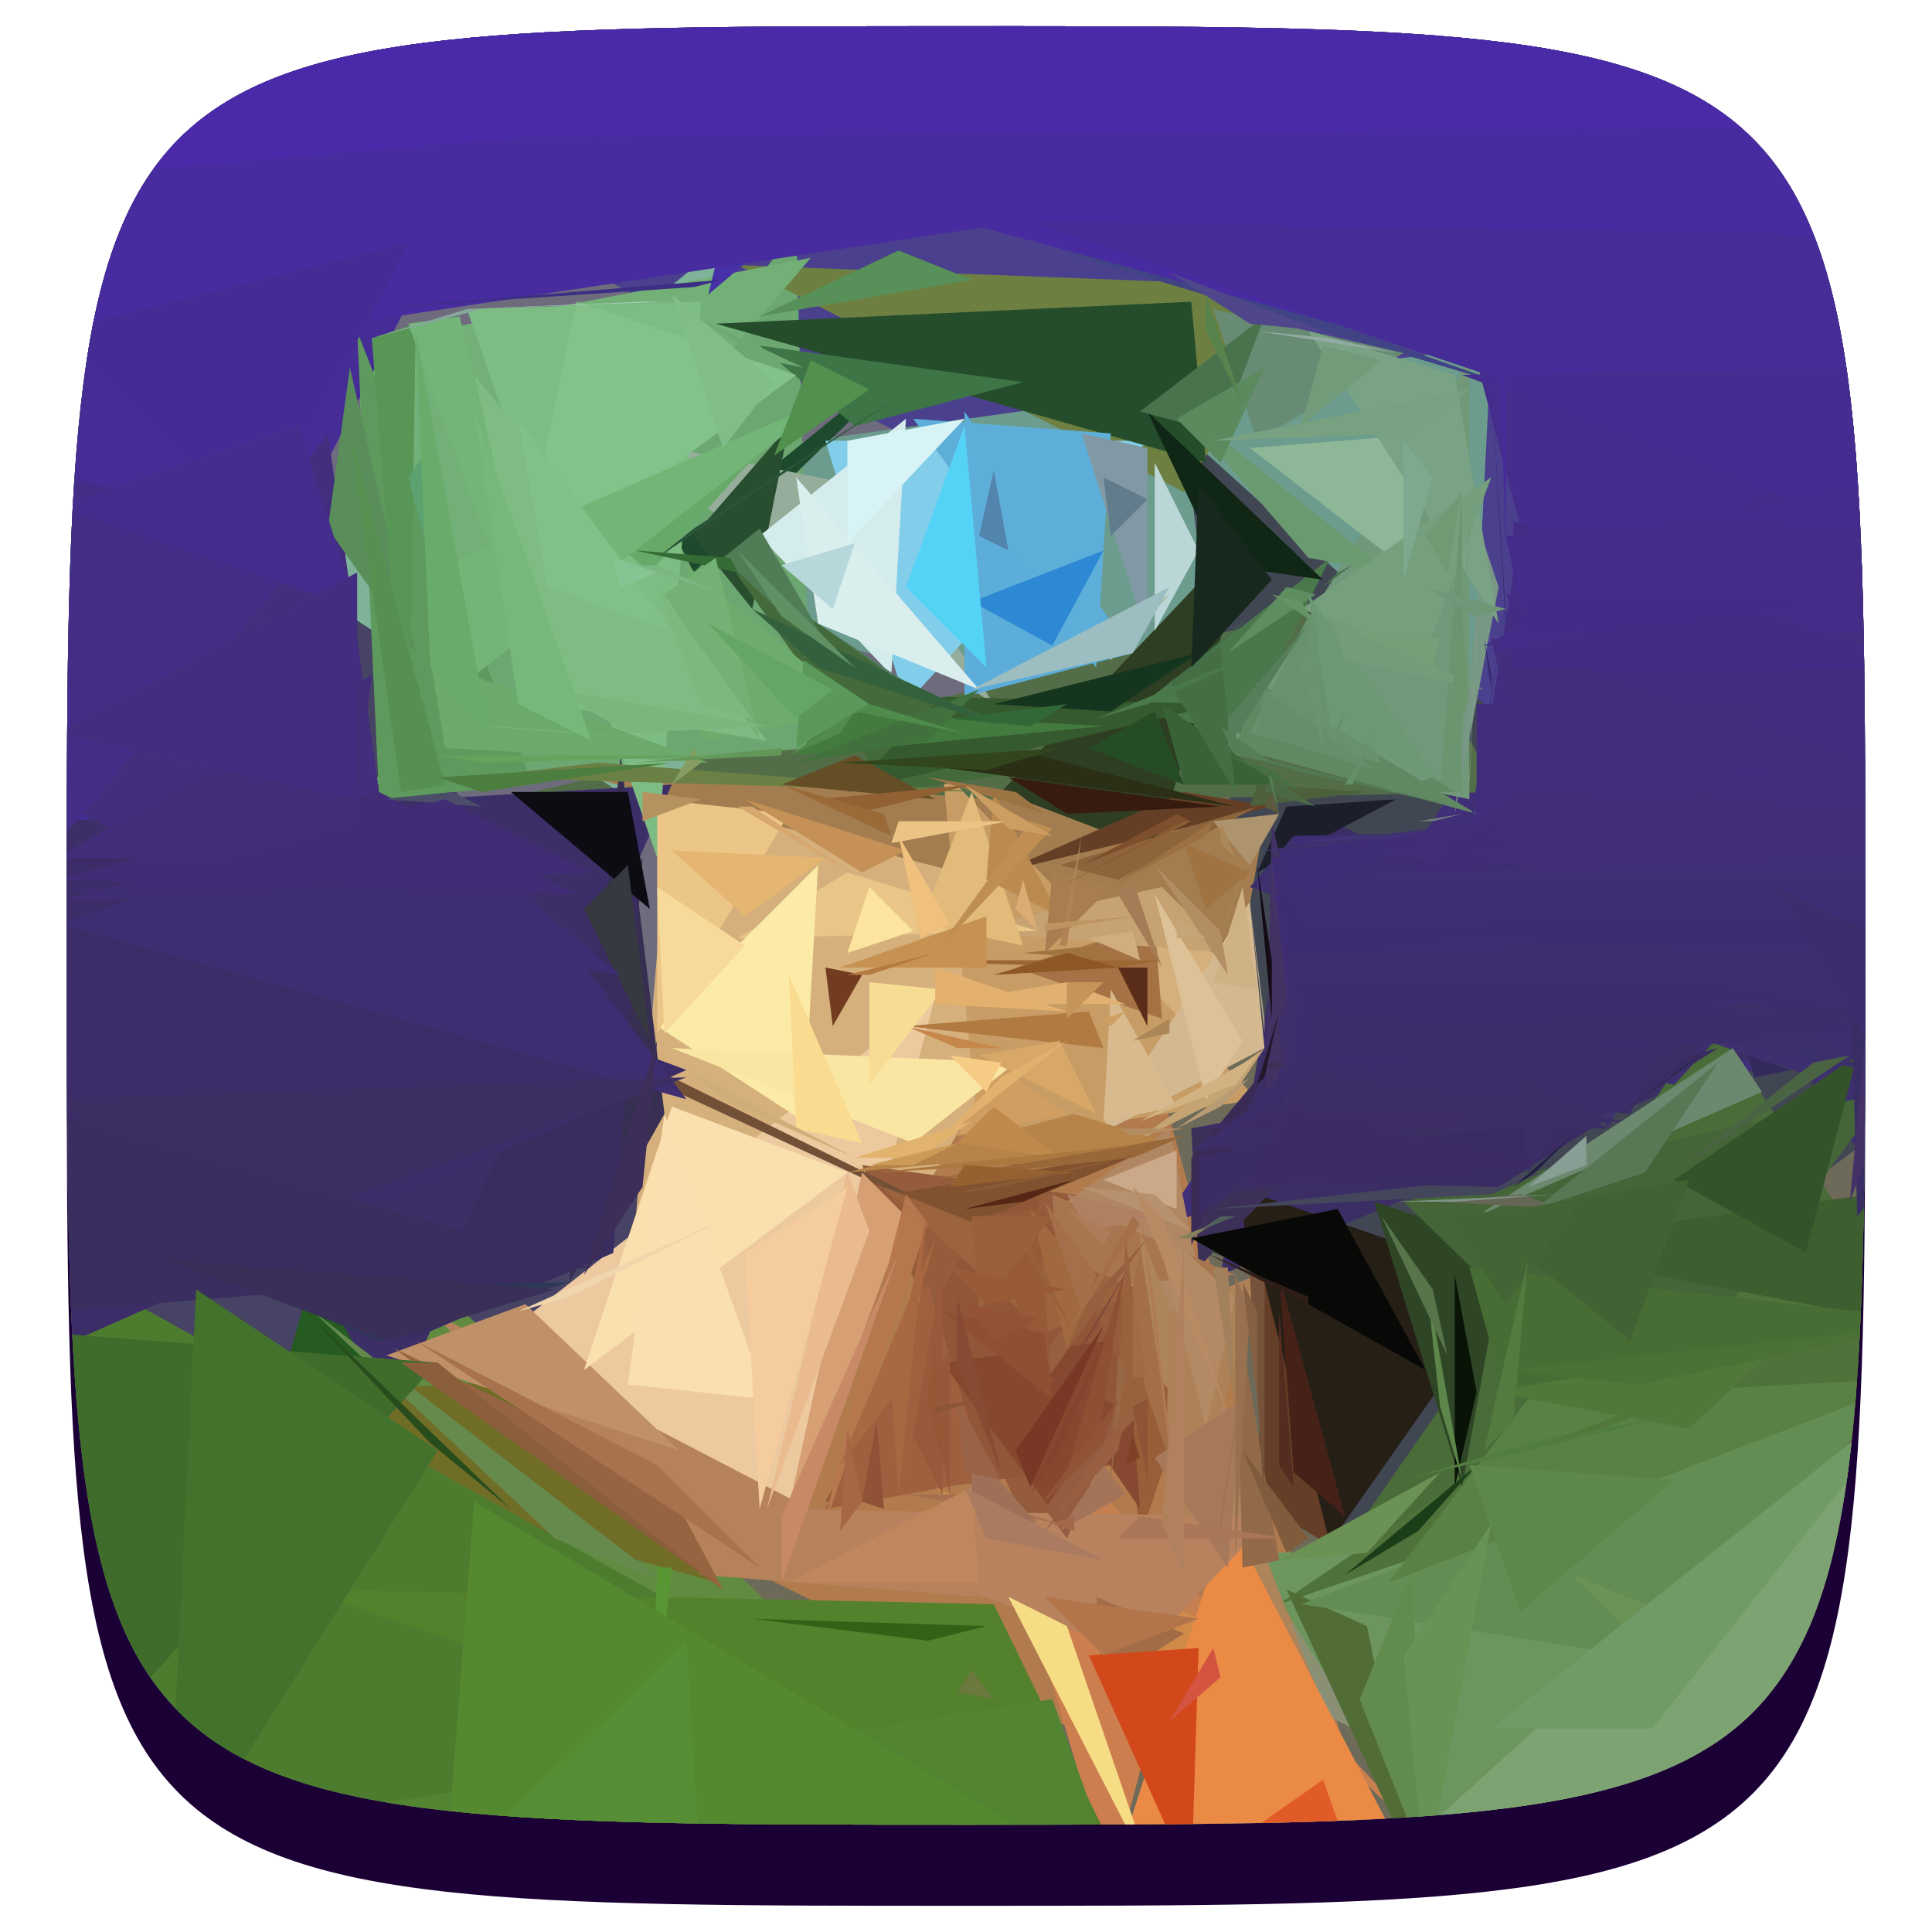 <?xml version="1.0" encoding="UTF-8" standalone="no"?>
<!-- Created with Inkscape (http://www.inkscape.org/) -->

<svg
   version="1.1"
   id="svg1"
   width="550"
   height="550"
   viewBox="0 0 550 550"
   sodipodi:docname="icon.svg"
   inkscape:export-filename="icon.png"
   inkscape:export-xdpi="96"
   inkscape:export-ydpi="96"
   xml:space="preserve"
   inkscape:version="1.4 (86a8ad7, 2024-10-11)"
   xmlns:inkscape="http://www.inkscape.org/namespaces/inkscape"
   xmlns:sodipodi="http://sodipodi.sourceforge.net/DTD/sodipodi-0.dtd"
   xmlns:xlink="http://www.w3.org/1999/xlink"
   xmlns="http://www.w3.org/2000/svg"
   xmlns:svg="http://www.w3.org/2000/svg"><defs
     id="defs1"><linearGradient
       id="linearGradient13"
       inkscape:collect="always"><stop
         style="stop-color:#61f4de;stop-opacity:1;"
         offset="0"
         id="stop14" /><stop
         style="stop-color:#6e78ff;stop-opacity:1;"
         offset="1"
         id="stop99" /></linearGradient><linearGradient
       inkscape:collect="always"
       xlink:href="#linearGradient13"
       id="linearGradient15"
       x1="275"
       y1="19"
       x2="275"
       y2="531"
       gradientUnits="userSpaceOnUse"
       gradientTransform="translate(4358.824,1929.082)" /><clipPath
       clipPathUnits="userSpaceOnUse"
       id="clipPath5007"><path
         d="m -5.546,295.312 c 0,-362.5 0,-362.5 362.5,-362.5 362.5,0 362.5,0 362.5,362.5 0,362.5 0,362.5 -362.5,362.5 -362.5,0 -362.5,0 -362.5,-362.5"
         id="path5008"
         style="display:inline;fill:#000000;fill-opacity:1;stroke:none;stroke-width:7.08;stroke-dasharray:none;stroke-opacity:1" /></clipPath><clipPath
       clipPathUnits="userSpaceOnUse"
       id="clipPath3"><path
         d="m 6.228,126.587 c 0,-120.715 0,-120.715 120.715,-120.715 120.715,0 120.715,0 120.715,120.715 0,120.715 0,120.715 -120.715,120.715 -120.715,0 -120.715,0 -120.715,-120.715"
         id="path4"
         style="display:inline;fill:url(#linearGradient4);fill-opacity:1;stroke:none;stroke-width:2.358;stroke-dasharray:none;stroke-opacity:1" /></clipPath><linearGradient
       inkscape:collect="always"
       xlink:href="#linearGradient13"
       id="linearGradient4"
       gradientUnits="userSpaceOnUse"
       gradientTransform="matrix(0.472,0,0,0.472,-2.732,-3.087)"
       x1="275"
       y1="19"
       x2="275"
       y2="531" /><clipPath
       clipPathUnits="userSpaceOnUse"
       id="clipPath5"><path
         d="m 1.308,124.244 c 0,-122.901 0,-122.901 122.901,-122.901 122.901,0 122.901,0 122.901,122.901 0,122.901 0,122.901 -122.901,122.901 -122.901,0 -122.901,0 -122.901,-122.901"
         id="path5"
         style="display:inline;fill:url(#linearGradient5);fill-opacity:1;stroke:none;stroke-width:2.4;stroke-dasharray:none;stroke-opacity:1" /></clipPath><linearGradient
       inkscape:collect="always"
       xlink:href="#linearGradient13"
       id="linearGradient5"
       gradientUnits="userSpaceOnUse"
       gradientTransform="matrix(0.48,0,0,0.48,-7.814,-7.779)"
       x1="275"
       y1="19"
       x2="275"
       y2="531" /></defs><sodipodi:namedview
     id="namedview1"
     pagecolor="#ffffff"
     bordercolor="#000000"
     borderopacity="0.25"
     inkscape:showpageshadow="2"
     inkscape:pageopacity="0.0"
     inkscape:pagecheckerboard="true"
     inkscape:deskcolor="#d1d1d1"
     inkscape:zoom="1.45"
     inkscape:cx="365.17241"
     inkscape:cy="249.31034"
     inkscape:window-width="1920"
     inkscape:window-height="1129"
     inkscape:window-x="1912"
     inkscape:window-y="-8"
     inkscape:window-maximized="1"
     inkscape:current-layer="g1" /><g
     inkscape:groupmode="layer"
     inkscape:label="Image"
     id="g1"><g
       id="g5007"
       transform="translate(-4257,-1850.453)"
       style="display:inline"><path
         d="m 4377.824,2227.177 c 0,-256 0,-256 256,-256 256,0 256,0 256,256 0,256 0,256 -256,256 -256,0 -256,0 -256,-256"
         id="path1"
         style="display:inline;fill:#1b0035;fill-opacity:1"
         inkscape:label="path1"
         transform="translate(-101.823,-90.177)" /><path
         d="m 4377.824,2204.082 c 0,-256 0,-256 256,-256 256,0 256,0 256,256 0,256 0,256 -256,256 -256,0 -256,0 -256,-256"
         id="path2"
         style="display:inline;fill:url(#linearGradient15);fill-opacity:1;stroke:none;stroke-width:5;stroke-dasharray:none;stroke-opacity:1"
         transform="translate(-101.823,-90.177)" /></g><g
       id="g3"
       transform="matrix(2.083,0,0,2.083,16.276,4.655)"
       clip-path="url(#clipPath5)"><rect
         fill="#000000"
         height="256"
         width="256"
         x="0"
         y="0"
         id="rect1" /><polygon
         fill="#6e6b7d"
         points="255,0 93,255 0,0 "
         id="polygon1" /><polygon
         fill="#6d6a59"
         points="0,255 255,2 255,255 "
         id="polygon2" /><polygon
         fill="#464364"
         points="0,0 86,167 0,255 "
         id="polygon3" /><polygon
         fill="#d5b07c"
         points="84,103 75,215 170,132 "
         id="polygon4" /><polygon
         fill="#4a408e"
         points="6,0 255,0 255,130 "
         id="polygon5" /><polygon
         fill="#6c9c8d"
         points="196,45 193,104 24,69 "
         id="polygon6" /><polygon
         fill="#414653"
         points="255,148 154,57 173,209 "
         id="polygon7" /><polygon
         fill="#b17b4e"
         points="181,255 90,210 143,118 "
         id="polygon8" /><polygon
         fill="#412e78"
         points="255,138 241,31 151,165 "
         id="polygon9" /><polygon
         fill="#536d48"
         points="52,109 197,106 182,79 "
         id="polygon10" /><polygon
         fill="#7eb399"
         points="34,78 86,112 91,31 "
         id="polygon11" /><polygon
         fill="#255b21"
         points="19,227 47,216 43,144 "
         id="polygon12" /><polygon
         fill="#a37d4f"
         points="162,127 165,110 65,102 "
         id="polygon13" /><polygon
         fill="#6ca670"
         points="101,29 43,105 103,100 "
         id="polygon14" /><polygon
         fill="#628b42"
         points="43,165 51,234 137,255 "
         id="polygon15" /><polygon
         fill="#6d8042"
         points="171,37 93,34 154,65 "
         id="polygon16" /><polygon
         fill="#edc9a0"
         points="120,134 101,205 60,181 "
         id="polygon17" /><polygon
         fill="#c79c65"
         points="126,154 164,148 121,103 "
         id="polygon18" /><polygon
         fill="#72b077"
         points="44,102 103,33 41,45 "
         id="polygon19" /><polygon
         fill="#1d492d"
         points="87,76 122,42 85,72 "
         id="polygon20" /><polygon
         fill="#955c3c"
         points="136,214 153,163 110,157 "
         id="polygon21" /><polygon
         fill="#95ad9a"
         points="74,57 109,64 128,94 "
         id="polygon22" /><polygon
         fill="#8a9076"
         points="218,255 140,215 255,233 "
         id="polygon23" /><polygon
         fill="#462d96"
         points="68,0 0,133 0,0 "
         id="polygon24" /><polygon
         fill="#3c2e67"
         points="46,191 0,110 84,105 "
         id="polygon25" /><polygon
         fill="#3b2e65"
         points="170,108 159,172 237,140 "
         id="polygon26" /><polygon
         fill="#82ceea"
         points="105,58 149,58 116,94 "
         id="polygon27" /><polygon
         fill="#cc7e4f"
         points="131,211 144,255 154,217 "
         id="polygon28" /><polygon
         fill="#372f51"
         points="83,150 77,101 70,173 "
         id="polygon29" /><polygon
         fill="#496c39"
         points="226,137 255,180 169,219 "
         id="polygon30" /><polygon
         fill="#915537"
         points="152,197 131,156 105,203 "
         id="polygon31" /><polygon
         fill="#719878"
         points="160,100 193,47 193,107 "
         id="polygon32" /><polygon
         fill="#2e3e23"
         points="129,106 150,114 164,69 "
         id="polygon33" /><polygon
         fill="#653f25"
         points="154,106 166,108 129,117 "
         id="polygon34" /><polygon
         fill="#6d955e"
         points="255,209 191,255 163,210 "
         id="polygon35" /><polygon
         fill="#b18763"
         points="152,152 160,192 138,162 "
         id="polygon36" /><polygon
         fill="#251f16"
         points="173,210 199,173 161,160 "
         id="polygon37" /><polygon
         fill="#8eb798"
         points="185,76 163,59 188,57 "
         id="polygon38" /><polygon
         fill="#404485"
         points="140,33 200,51 118,22 "
         id="polygon39" /><polygon
         fill="#482ba0"
         points="255,64 21,0 255,0 "
         id="polygon40" /><polygon
         fill="#294d2f"
         points="100,56 95,81 87,71 "
         id="polygon41" /><polygon
         fill="#706d27"
         points="90,214 69,186 4,190 "
         id="polygon42" /><polygon
         fill="#d3b890"
         points="163,121 165,141 142,153 "
         id="polygon43" /><polygon
         fill="#688b73"
         points="184,46 158,40 164,58 "
         id="polygon44" /><polygon
         fill="#254d2c"
         points="90,42 155,39 157,61 "
         id="polygon45" /><polygon
         fill="#c6804f"
         points="141,200 192,254 135,200 "
         id="polygon46" /><polygon
         fill="#a57246"
         points="151,137 131,130 150,124 "
         id="polygon47" /><polygon
         fill="#c7a272"
         points="151,119 160,128 123,125 "
         id="polygon48" /><polygon
         fill="#1c1f2b"
         points="168,108 164,117 183,107 "
         id="polygon49" /><polygon
         fill="#5cadd9"
         points="124,93 147,87 124,54 "
         id="polygon50" /><polygon
         fill="#5e703e"
         points="103,226 13,207 0,185 "
         id="polygon51" /><polygon
         fill="#5a2c1a"
         points="145,130 149,130 149,138 "
         id="polygon52" /><polygon
         fill="#4e7c2f"
         points="153,255 0,255 0,170 "
         id="polygon53" /><polygon
         fill="#4e723a"
         points="255,187 255,157 167,217 "
         id="polygon54" /><polygon
         fill="#725038"
         points="82,144 76,143 143,174 "
         id="polygon55" /><polygon
         fill="#d69f74"
         points="110,158 116,164 98,213 "
         id="polygon56" /><polygon
         fill="#3c3059"
         points="156,171 155,152 177,149 "
         id="polygon57" /><polygon
         fill="#578935"
         points="59,233 140,242 93,225 "
         id="polygon58" /><polygon
         fill="#7ea373"
         points="179,255 255,186 239,255 "
         id="polygon59" /><polygon
         fill="#446a3b"
         points="134,103 92,75 114,106 "
         id="polygon60" /><polygon
         fill="#d5eced"
         points="96,71 116,55 114,90 "
         id="polygon61" /><polygon
         fill="#9c6733"
         points="151,129 110,129 145,130 "
         id="polygon62" /><polygon
         fill="#e9c587"
         points="108,117 93,126 134,125 "
         id="polygon63" /><polygon
         fill="#526c36"
         points="168,215 179,220 186,254 "
         id="polygon64" /><polygon
         fill="#452d8d"
         points="209,104 255,72 190,32 "
         id="polygon65" /><polygon
         fill="#4731a8"
         points="134,0 89,38 96,9 "
         id="polygon66" /><polygon
         fill="#7dbd84"
         points="82,115 56,40 88,39 "
         id="polygon67" /><polygon
         fill="#3d7546"
         points="96,45 109,56 132,50 "
         id="polygon68" /><polygon
         fill="#462c97"
         points="133,28 255,69 255,30 "
         id="polygon69" /><polygon
         fill="#3d2e6e"
         points="223,121 255,101 255,168 "
         id="polygon70" /><polygon
         fill="#3e306e"
         points="163,119 255,150 169,112 "
         id="polygon71" /><polygon
         fill="#3e2d73"
         points="173,147 169,112 229,111 "
         id="polygon72" /><polygon
         fill="#4b774c"
         points="162,98 147,95 174,74 "
         id="polygon73" /><polygon
         fill="#b17a41"
         points="141,136 143,141 116,138 "
         id="polygon74" /><polygon
         fill="#805230"
         points="125,165 149,155 114,161 "
         id="polygon75" /><polygon
         fill="#53812c"
         points="34,215 128,217 146,254 "
         id="polygon76" /><polygon
         fill="#e2ba79"
         points="125,106 118,124 132,127 "
         id="polygon77" /><polygon
         fill="#a77650"
         points="136,161 137,174 161,172 "
         id="polygon78" /><polygon
         fill="#2e4625"
         points="192,201 198,168 180,162 "
         id="polygon79" /><polygon
         fill="#9c633f"
         points="113,160 148,174 135,180 "
         id="polygon80" /><polygon
         fill="#9e603f"
         points="105,204 127,200 119,173 "
         id="polygon81" /><polygon
         fill="#422e7d"
         points="37,57 48,134 0,107 "
         id="polygon82" /><polygon
         fill="#472b9f"
         points="0,48 0,0 185,20 "
         id="polygon83" /><polygon
         fill="#b6774e"
         points="116,161 104,209 119,165 "
         id="polygon84" /><polygon
         fill="#653e27"
         points="164,203 165,173 174,209 "
         id="polygon85" /><polygon
         fill="#c4a473"
         points="165,141 147,154 161,147 "
         id="polygon86" /><polygon
         fill="#638d52"
         points="255,185 215,224 170,217 "
         id="polygon87" /><polygon
         fill="#8e643d"
         points="145,118 164,108 137,116 "
         id="polygon88" /><polygon
         fill="#cf8a49"
         points="120,201 163,238 158,220 "
         id="polygon89" /><polygon
         fill="#86472f"
         points="144,181 121,184 138,207 "
         id="polygon90" /><polygon
         fill="#ae845b"
         points="149,194 148,166 175,236 "
         id="polygon91" /><polygon
         fill="#ea8a45"
         points="144,255 160,205 186,255 "
         id="polygon92" /><polygon
         fill="#5e995d"
         points="41,43 44,107 65,105 "
         id="polygon93" /><polygon
         fill="#b68449"
         points="152,154 139,150 108,158 "
         id="polygon94" /><polygon
         fill="#985e39"
         points="145,180 154,190 148,208 "
         id="polygon95" /><polygon
         fill="#bb8a4f"
         points="128,106 127,118 137,123 "
         id="polygon96" /><polygon
         fill="#432d82"
         points="255,87 192,120 200,70 "
         id="polygon97" /><polygon
         fill="#422d7d"
         points="194,94 255,94 194,119 "
         id="polygon98" /><polygon
         fill="#423264"
         points="165,160 171,132 166,110 "
         id="polygon99" /><polygon
         fill="#814938"
         points="147,170 135,190 142,179 "
         id="polygon100" /><polygon
         fill="#5eaeda"
         points="117,55 142,89 144,57 "
         id="polygon101" /><polygon
         fill="#3a2b56"
         points="165,144 155,156 155,168 "
         id="polygon102" /><polygon
         fill="#fbeba7"
         points="104,116 82,138 102,151 "
         id="polygon103" /><polygon
         fill="#ecc686"
         points="82,139 100,109 82,107 "
         id="polygon104" /><polygon
         fill="#b6825c"
         points="51,177 126,216 88,213 "
         id="polygon105" /><polygon
         fill="#3d2e6f"
         points="221,146 255,109 168,137 "
         id="polygon106" /><polygon
         fill="#799785"
         points="197,78 195,72 191,109 "
         id="polygon107" /><polygon
         fill="#ae8259"
         points="151,222 152,177 164,172 "
         id="polygon108" /><polygon
         fill="#733c20"
         points="105,130 110,131 106,138 "
         id="polygon109" /><polygon
         fill="#ebc485"
         points="114,113 130,110 115,110 "
         id="polygon110" /><polygon
         fill="#456539"
         points="250,147 184,162 216,193 "
         id="polygon111" /><polygon
         fill="#cba888"
         points="143,159 153,163 153,155 "
         id="polygon112" /><polygon
         fill="#6a9a6f"
         points="182,76 171,74 152,52 "
         id="polygon113" /><polygon
         fill="#a67c56"
         points="151,130 147,118 145,120 "
         id="polygon114" /><polygon
         fill="#598144"
         points="255,186 182,214 201,189 "
         id="polygon115" /><polygon
         fill="#392d5f"
         points="76,169 80,115 48,181 "
         id="polygon116" /><polygon
         fill="#67a968"
         points="81,76 74,70 100,55 "
         id="polygon117" /><polygon
         fill="#ae936f"
         points="163,116 167,109 158,110 "
         id="polygon118" /><polygon
         fill="#96603e"
         points="136,181 149,167 134,188 "
         id="polygon119" /><polygon
         fill="#83c28b"
         points="101,49 63,77 71,39 "
         id="polygon120" /><polygon
         fill="#c79151"
         points="127,123 127,130 107,130 "
         id="polygon121" /><polygon
         fill="#6a8044"
         points="126,106 57,104 74,102 "
         id="polygon122" /><polygon
         fill="#965a38"
         points="134,163 126,164 136,187 "
         id="polygon123" /><polygon
         fill="#6eac6d"
         points="86,75 88,99 110,95 "
         id="polygon124" /><polygon
         fill="#112716"
         points="173,77 159,75 149,54 "
         id="polygon125" /><polygon
         fill="#a26f49"
         points="146,180 153,200 148,168 "
         id="polygon126" /><polygon
         fill="#b7825d"
         points="95,204 148,224 166,205 "
         id="polygon127" /><polygon
         fill="#7aa284"
         points="191,49 171,43 197,83 "
         id="polygon128" /><polygon
         fill="#432d80"
         points="255,68 227,102 255,117 "
         id="polygon129" /><polygon
         fill="#daeeee"
         points="101,63 126,92 104,83 "
         id="polygon130" /><polygon
         fill="#49734c"
         points="165,41 148,54 159,57 "
         id="polygon131" /><polygon
         fill="#864831"
         points="148,204 147,191 135,185 "
         id="polygon132" /><polygon
         fill="#3f2d74"
         points="255,113 166,115 168,133 "
         id="polygon133" /><polygon
         fill="#996839"
         points="154,153 119,159 147,156 "
         id="polygon134" /><polygon
         fill="#365a2f"
         points="108,106 159,94 121,93 "
         id="polygon135" /><polygon
         fill="#3e5e2f"
         points="255,160 197,168 255,179 "
         id="polygon136" /><polygon
         fill="#442c88"
         points="255,54 195,86 255,84 "
         id="polygon137" /><polygon
         fill="#a86942"
         points="120,167 107,198 114,189 "
         id="polygon138" /><polygon
         fill="#72b576"
         points="52,94 51,76 106,52 "
         id="polygon139" /><polygon
         fill="#9c7444"
         points="135,109 119,104 131,106 "
         id="polygon140" /><polygon
         fill="#598e5b"
         points="37,70 49,87 40,48 "
         id="polygon141" /><polygon
         fill="#c09169"
         points="45,183 64,176 85,196 "
         id="polygon142" /><polygon
         fill="#486d34"
         points="198,189 193,171 255,178 "
         id="polygon143" /><polygon
         fill="#16351f"
         points="128,94 156,87 144,95 "
         id="polygon144" /><polygon
         fill="#a16940"
         points="142,173 133,163 138,182 "
         id="polygon145" /><polygon
         fill="#2b2f16"
         points="116,102 161,108 134,101 "
         id="polygon146" /><polygon
         fill="#3c2d68"
         points="86,144 0,182 0,112 "
         id="polygon147" /><polygon
         fill="#a26c46"
         points="142,216 154,221 143,228 "
         id="polygon148" /><polygon
         fill="#6c886e"
         points="194,164 233,147 229,141 "
         id="polygon149" /><polygon
         fill="#608863"
         points="194,109 164,91 161,100 "
         id="polygon150" /><polygon
         fill="#7ebc83"
         points="67,94 57,49 97,99 "
         id="polygon151" /><polygon
         fill="#3d2f73"
         points="198,80 192,119 189,136 "
         id="polygon152" /><polygon
         fill="#507c56"
         points="91,74 107,89 96,70 "
         id="polygon153" /><polygon
         fill="#8f5236"
         points="110,203 112,192 113,204 "
         id="polygon154" /><polygon
         fill="#6b9154"
         points="167,211 189,199 179,210 "
         id="polygon155" /><polygon
         fill="#312969"
         points="195,85 196,92 196,90 "
         id="polygon156" /><polygon
         fill="#d3481a"
         points="156,223 155,255 141,224 "
         id="polygon157" /><polygon
         fill="#44475c"
         points="158,163 196,161 203,158 "
         id="polygon158" /><polygon
         fill="#945c40"
         points="135,204 138,208 148,185 "
         id="polygon159" /><polygon
         fill="#3a2c63"
         points="157,159 227,141 197,160 "
         id="polygon160" /><polygon
         fill="#3f326b"
         points="218,139 212,152 200,133 "
         id="polygon161" /><polygon
         fill="#b38a64"
         points="150,165 161,175 157,193 "
         id="polygon162" /><polygon
         fill="#97603d"
         points="132,166 130,165 139,180 "
         id="polygon163" /><polygon
         fill="#bbd6d7"
         points="150,84 150,61 156,73 "
         id="polygon164" /><polygon
         fill="#3c693a"
         points="130,97 134,99 96,83 "
         id="polygon165" /><polygon
         fill="#6b793f"
         points="128,230 125,226 123,229 "
         id="polygon166" /><polygon
         fill="#437b3f"
         points="143,97 101,101 106,95 "
         id="polygon167" /><polygon
         fill="#d19e62"
         points="138,150 123,153 128,143 "
         id="polygon168" /><polygon
         fill="#8e5033"
         points="146,171 138,199 142,196 "
         id="polygon169" /><polygon
         fill="#091407"
         points="194,188 191,201 191,172 "
         id="polygon170" /><polygon
         fill="#b8926e"
         points="155,166 150,161 140,160 "
         id="polygon171" /><polygon
         fill="#3c2d6c"
         points="255,136 170,130 166,149 "
         id="polygon172" /><polygon
         fill="#6ea871"
         points="87,41 97,47 102,48 "
         id="polygon173" /><polygon
         fill="#68916d"
         points="181,102 171,82 163,98 "
         id="polygon174" /><polygon
         fill="#35532a"
         points="246,142 239,169 221,159 "
         id="polygon175" /><polygon
         fill="#412d78"
         points="255,103 165,114 255,119 "
         id="polygon176" /><polygon
         fill="#708080"
         points="186,110 192,109 188,110 "
         id="polygon177" /><polygon
         fill="#3e2d70"
         points="0,124 54,106 86,148 "
         id="polygon178" /><polygon
         fill="#527a52"
         points="169,103 159,100 191,108 "
         id="polygon179" /><polygon
         fill="#412d76"
         points="44,106 71,120 0,118 "
         id="polygon180" /><polygon
         fill="#3a6237"
         points="151,94 154,105 167,105 "
         id="polygon181" /><polygon
         fill="#a2643f"
         points="114,161 119,165 108,156 "
         id="polygon182" /><polygon
         fill="#5b8a5f"
         points="159,61 153,55 165,48 "
         id="polygon183" /><polygon
         fill="#4b603b"
         points="164,105 163,108 179,106 "
         id="polygon184" /><polygon
         fill="#769f7d"
         points="170,81 196,63 187,87 "
         id="polygon185" /><polygon
         fill="#d35440"
         points="158,223 152,233 159,227 "
         id="polygon186" /><polygon
         fill="#5a9959"
         points="102,88 101,100 111,94 "
         id="polygon187" /><polygon
         fill="#99593a"
         points="117,194 121,202 121,171 "
         id="polygon188" /><polygon
         fill="#456e45"
         points="159,86 152,91 161,106 "
         id="polygon189" /><polygon
         fill="#3e2e72"
         points="181,130 255,118 173,118 "
         id="polygon190" /><polygon
         fill="#666654"
         points="200,161 189,162 206,163 "
         id="polygon191" /><polygon
         fill="#3c2e63"
         points="24,167 86,145 0,148 "
         id="polygon192" /><polygon
         fill="#3d2d6e"
         points="170,131 172,125 255,144 "
         id="polygon193" /><polygon
         fill="#926a4a"
         points="161,175 167,211 162,212 "
         id="polygon194" /><polygon
         fill="#3c2d66"
         points="172,143 155,155 214,151 "
         id="polygon195" /><polygon
         fill="#b79b74"
         points="159,149 153,152 163,145 "
         id="polygon196" /><polygon
         fill="#579655"
         points="49,42 48,107 43,44 "
         id="polygon197" /><polygon
         fill="#3c2d67"
         points="229,138 210,151 155,152 "
         id="polygon198" /><polygon
         fill="#2d89d4"
         points="125,80 143,73 136,86 "
         id="polygon199" /><polygon
         fill="#73b578"
         points="48,42 68,97 55,41 "
         id="polygon200" /><polygon
         fill="#9a603b"
         points="136,164 125,164 126,177 "
         id="polygon201" /><polygon
         fill="#955939"
         points="122,202 119,187 122,182 "
         id="polygon202" /><polygon
         fill="#3a2d60"
         points="73,171 0,177 0,150 "
         id="polygon203" /><polygon
         fill="#5e8e60"
         points="160,87 172,79 168,78 "
         id="polygon204" /><polygon
         fill="#221f44"
         points="202,158 199,160 207,153 "
         id="polygon205" /><polygon
         fill="#f9e6a2"
         points="131,143 117,154 84,141 "
         id="polygon206" /><polygon
         fill="#3d2c72"
         points="255,118 255,128 168,126 "
         id="polygon207" /><polygon
         fill="#a46f4a"
         points="140,177 142,172 135,162 "
         id="polygon208" /><polygon
         fill="#a57959"
         points="160,212 162,189 150,197 "
         id="polygon209" /><polygon
         fill="#382b77"
         points="198,84 198,82 196,50 "
         id="polygon210" /><polygon
         fill="#3c306b"
         points="190,132 247,144 233,135 "
         id="polygon211" /><polygon
         fill="#6b9470"
         points="192,106 192,65 189,106 "
         id="polygon212" /><polygon
         fill="#bf894c"
         points="128,149 123,154 137,156 "
         id="polygon213" /><polygon
         fill="#af8162"
         points="141,166 138,161 151,164 "
         id="polygon214" /><polygon
         fill="#432d86"
         points="37,70 0,113 0,63 "
         id="polygon215" /><polygon
         fill="#668a4c"
         points="83,214 68,208 35,177 "
         id="polygon216" /><polygon
         fill="#3e316e"
         points="165,114 195,110 169,114 "
         id="polygon217" /><polygon
         fill="#eabb8e"
         points="97,204 111,166 108,158 "
         id="polygon218" /><polygon
         fill="#3c2d6c"
         points="177,142 255,139 196,131 "
         id="polygon219" /><polygon
         fill="#3d2c72"
         points="254,123 168,124 168,128 "
         id="polygon220" /><polygon
         fill="#432d7f"
         points="196,85 200,102 255,104 "
         id="polygon221" /><polygon
         fill="#39493f"
         points="166,172 157,167 158,169 "
         id="polygon222" /><polygon
         fill="#497849"
         points="149,94 142,96 171,84 "
         id="polygon223" /><polygon
         fill="#a6704f"
         points="116,202 123,202 137,206 "
         id="polygon224" /><polygon
         fill="#77523a"
         points="165,173 163,172 165,204 "
         id="polygon225" /><polygon
         fill="#312b5b"
         points="198,160 194,160 159,160 "
         id="polygon226" /><polygon
         fill="#e05b28"
         points="178,255 153,255 173,241 "
         id="polygon227" /><polygon
         fill="#452c95"
         points="27,71 48,31 0,43 "
         id="polygon228" /><polygon
         fill="#3c2e63"
         points="223,141 167,160 156,161 "
         id="polygon229" /><polygon
         fill="#402e76"
         points="166,118 255,114 255,118 "
         id="polygon230" /><polygon
         fill="#346116"
         points="127,220 95,219 119,222 "
         id="polygon231" /><polygon
         fill="#3c2d6e"
         points="169,135 168,128 255,135 "
         id="polygon232" /><polygon
         fill="#381b0f"
         points="130,104 159,108 138,109 "
         id="polygon233" /><polygon
         fill="#6c9873"
         points="189,105 171,79 174,97 "
         id="polygon234" /><polygon
         fill="#422d7c"
         points="221,106 255,100 254,110 "
         id="polygon235" /><polygon
         fill="#c6884a"
         points="116,138 123,141 129,141 "
         id="polygon236" /><polygon
         fill="#ab7840"
         points="112,158 130,157 149,154 "
         id="polygon237" /><polygon
         fill="#af7b55"
         points="148,163 155,221 150,176 "
         id="polygon238" /><polygon
         fill="#f9e0ae"
         points="84,149 72,185 108,158 "
         id="polygon239" /><polygon
         fill="#3c2c64"
         points="156,156 156,164 175,151 "
         id="polygon240" /><polygon
         fill="#452c91"
         points="255,73 192,49 255,48 "
         id="polygon241" /><polygon
         fill="#654d26"
         points="120,107 99,105 109,101 "
         id="polygon242" /><polygon
         fill="#d8ba8e"
         points="153,149 144,133 143,151 "
         id="polygon243" /><polygon
         fill="#442d8c"
         points="0,67 33,56 41,81 "
         id="polygon244" /><polygon
         fill="#3c2c63"
         points="202,157 163,160 168,149 "
         id="polygon245" /><polygon
         fill="#150b14"
         points="166,129 164,116 166,137 "
         id="polygon246" /><polygon
         fill="#c59157"
         points="116,114 110,117 94,107 "
         id="polygon247" /><polygon
         fill="#403576"
         points="168,113 177,112 185,112 "
         id="polygon248" /><polygon
         fill="#ddc297"
         points="150,120 157,148 162,140 "
         id="polygon249" /><polygon
         fill="#966440"
         points="91,215 83,200 46,182 "
         id="polygon250" /><polygon
         fill="#8e4f32"
         points="136,189 121,177 135,180 "
         id="polygon251" /><polygon
         fill="#a87d50"
         points="136,117 135,128 144,119 "
         id="polygon252" /><polygon
         fill="#4f478a"
         points="163,42 152,35 173,43 "
         id="polygon253" /><polygon
         fill="#a76741"
         points="114,188 115,202 119,163 "
         id="polygon254" /><polygon
         fill="#b2744b"
         points="135,216 143,224 156,219 "
         id="polygon255" /><polygon
         fill="#f7dc94"
         points="111,146 121,133 111,132 "
         id="polygon256" /><polygon
         fill="#597755"
         points="227,143 202,163 217,158 "
         id="polygon257" /><polygon
         fill="#3e2d73"
         points="255,124 255,119 174,119 "
         id="polygon258" /><polygon
         fill="#966130"
         points="122,160 139,158 124,157 "
         id="polygon259" /><polygon
         fill="#995b37"
         points="122,171 138,174 127,176 "
         id="polygon260" /><polygon
         fill="#e1b172"
         points="146,135 138,132 120,135 "
         id="polygon261" /><polygon
         fill="#47486b"
         points="212,53 214,58 "
         id="polygon262" /><polygon
         fill="#628b4e"
         points="188,255 185,213 178,230 "
         id="polygon263" /><polygon
         fill="#773925"
         points="131,196 143,179 133,201 "
         id="polygon264" /><polygon
         fill="#356b34"
         points="92,74 79,73 93,76 "
         id="polygon265" /><polygon
         fill="#c0865e"
         points="126,214 125,201 100,214 "
         id="polygon266" /><polygon
         fill="#3b2d68"
         points="219,141 171,145 215,150 "
         id="polygon267" /><polygon
         fill="#4a2aa8"
         points="255,0 0,0 0,22 "
         id="polygon268" /><polygon
         fill="#d8a869"
         points="137,140 142,150 126,142 "
         id="polygon269" /><polygon
         fill="#517739"
         points="236,181 196,188 223,193 "
         id="polygon270" /><polygon
         fill="#579058"
         points="115,32 125,36 96,41 "
         id="polygon271" /><polygon
         fill="#559050"
         points="40,57 47,106 53,105 "
         id="polygon272" /><polygon
         fill="#9a6847"
         points="137,169 134,168 136,169 "
         id="polygon273" /><polygon
         fill="#264c26"
         points="150,95 154,105 141,100 "
         id="polygon274" /><polygon
         fill="#6baa6b"
         points="51,88 53,100 89,102 "
         id="polygon275" /><polygon
         fill="#3c2c63"
         points="155,152 213,151 166,150 "
         id="polygon276" /><polygon
         fill="#5ca271"
         points="48,63 56,93 50,60 "
         id="polygon277" /><polygon
         fill="#709777"
         points="198,81 187,78 194,82 "
         id="polygon278" /><polygon
         fill="#3e2d75"
         points="187,112 167,114 168,122 "
         id="polygon279" /><polygon
         fill="#4a6343"
         points="221,158 240,143 245,142 "
         id="polygon280" /><polygon
         fill="#b08357"
         points="140,112 138,127 137,127 "
         id="polygon281" /><polygon
         fill="#a47459"
         points="137,207 143,198 146,202 "
         id="polygon282" /><polygon
         fill="#99623f"
         points="145,194 149,190 146,167 "
         id="polygon283" /><polygon
         fill="#bf8e53"
         points="133,110 136,111 120,128 "
         id="polygon284" /><polygon
         fill="#432c86"
         points="255,89 199,69 199,89 "
         id="polygon285" /><polygon
         fill="#1b3d18"
         points="194,198 176,213 186,207 "
         id="polygon286" /><polygon
         fill="#fadfb0"
         points="83,150 78,187 97,189 "
         id="polygon287" /><polygon
         fill="#432c85"
         points="255,89 203,89 198,79 "
         id="polygon288" /><polygon
         fill="#f6dd85"
         points="150,255 138,220 130,216 "
         id="polygon289" /><polygon
         fill="#ac9e80"
         points="163,121 165,139 165,137 "
         id="polygon290" /><polygon
         fill="#b69261"
         points="80,106 88,107 80,110 "
         id="polygon291" /><polygon
         fill="#ad8657"
         points="152,137 152,139 147,140 "
         id="polygon292" /><polygon
         fill="#4c7552"
         points="177,75 173,78 175,76 "
         id="polygon293" /><polygon
         fill="#cd9e61"
         points="136,112 130,111 124,105 "
         id="polygon294" /><polygon
         fill="#7fa98f"
         points="188,63 184,77 184,58 "
         id="polygon295" /><polygon
         fill="#d2b283"
         points="148,151 161,146 164,142 "
         id="polygon296" /><polygon
         fill="#749c7a"
         points="174,82 195,92 176,88 "
         id="polygon297" /><polygon
         fill="#a16b46"
         points="147,175 149,186 147,186 "
         id="polygon298" /><polygon
         fill="#4c7e3f"
         points="58,106 84,102 52,104 "
         id="polygon299" /><polygon
         fill="#a8724f"
         points="82,198 96,212 49,181 "
         id="polygon300" /><polygon
         fill="#51904d"
         points="98,60 111,51 103,47 "
         id="polygon301" /><polygon
         fill="#7d4f2d"
         points="155,110 153,109 140,116 "
         id="polygon302" /><polygon
         fill="#955737"
         points="135,179 133,178 129,176 "
         id="polygon303" /><polygon
         fill="#4b4d69"
         points="54,106 58,108 45,107 "
         id="polygon304" /><polygon
         fill="#73b274"
         points="96,99 83,79 90,74 "
         id="polygon305" /><polygon
         fill="#5d874a"
         points="189,190 192,200 187,172 "
         id="polygon306" /><polygon
         fill="#7f9487"
         points="191,162 183,162 205,161 "
         id="polygon307" /><polygon
         fill="#3f2e75"
         points="202,116 205,116 255,116 "
         id="polygon308" /><polygon
         fill="#78a181"
         points="185,57 158,58 193,51 "
         id="polygon309" /><polygon
         fill="#a46f4a"
         points="147,164 138,180 148,165 "
         id="polygon310" /><polygon
         fill="#fadb8f"
         points="110,154 101,152 100,131 "
         id="polygon311" /><polygon
         fill="#c88a66"
         points="115,169 99,205 99,214 "
         id="polygon312" /><polygon
         fill="#567e5b"
         points="160,100 160,96 171,83 "
         id="polygon313" /><polygon
         fill="#9f7058"
         points="125,203 125,196 134,206 "
         id="polygon314" /><polygon
         fill="#869d62"
         points="84,105 87,100 88,102 "
         id="polygon315" /><polygon
         fill="#997050"
         points="161,172 163,177 161,211 "
         id="polygon316" /><polygon
         fill="#d0ae7d"
         points="147,125 148,129 141,126 "
         id="polygon317" /><polygon
         fill="#5e884b"
         points="200,218 221,200 193,198 "
         id="polygon318" /><polygon
         fill="#422d7a"
         points="0,115 43,90 40,115 "
         id="polygon319" /><polygon
         fill="#a2cdb7"
         points="56,40 80,39 84,39 "
         id="polygon320" /><polygon
         fill="#8099a5"
         points="149,85 140,57 149,59 "
         id="polygon321" /><polygon
         fill="#a56746"
         points="107,207 108,193 110,203 "
         id="polygon322" /><polygon
         fill="#4b6945"
         points="172,108 165,106 166,104 "
         id="polygon323" /><polygon
         fill="#579633"
         points="82,212 84,212 81,240 "
         id="polygon324" /><polygon
         fill="#432e7a"
         points="255,109 200,106 191,112 "
         id="polygon325" /><polygon
         fill="#be9463"
         points="135,124 135,125 147,123 "
         id="polygon326" /><polygon
         fill="#d7a148"
         points="114,100 122,106 "
         id="polygon327" /><polygon
         fill="#557d58"
         points="166,104 167,109 165,102 "
         id="polygon328" /><polygon
         fill="#3f6c2b"
         points="0,180 52,184 0,241 "
         id="polygon329" /><polygon
         fill="#81c189"
         points="84,84 63,55 67,78 "
         id="polygon330" /><polygon
         fill="#0e0c13"
         points="78,106 81,122 62,106 "
         id="polygon331" /><polygon
         fill="#e4b06d"
         points="138,136 120,135 120,130 "
         id="polygon332" /><polygon
         fill="#412d77"
         points="185,117 196,116 197,109 "
         id="polygon333" /><polygon
         fill="#995f3d"
         points="134,163 132,167 136,161 "
         id="polygon334" /><polygon
         fill="#5384ac"
         points="130,73 126,71 128,62 "
         id="polygon335" /><polygon
         fill="#41713c"
         points="126,92 101,102 119,99 "
         id="polygon336" /><polygon
         fill="#ceaf77"
         points="109,156 91,148 86,144 "
         id="polygon337" /><polygon
         fill="#472b82"
         points="207,112 207,111 "
         id="polygon338" /><polygon
         fill="#ceb184"
         points="158,132 162,119 164,133 "
         id="polygon339" /><polygon
         fill="#e2b36c"
         points="109,156 118,156 125,151 "
         id="polygon340" /><polygon
         fill="#a9baa1"
         points="144,88 152,79 143,85 "
         id="polygon341" /><polygon
         fill="#a97757"
         points="145,208 168,208 148,205 "
         id="polygon342" /><polygon
         fill="#986744"
         points="146,185 145,183 144,200 "
         id="polygon343" /><polygon
         fill="#669367"
         points="172,83 166,79 170,80 "
         id="polygon344" /><polygon
         fill="#d6a76e"
         points="95,108 93,108 110,118 "
         id="polygon345" /><polygon
         fill="#452c9a"
         points="198,52 198,73 197,43 "
         id="polygon346" /><polygon
         fill="#57744b"
         points="188,174 181,164 190,183 "
         id="polygon347" /><polygon
         fill="#c59459"
         points="138,137 143,132 138,132 "
         id="polygon348" /><polygon
         fill="#65a664"
         points="89,83 101,96 106,92 "
         id="polygon349" /><polygon
         fill="#b88b65"
         points="160,191 151,164 147,160 "
         id="polygon350" /><polygon
         fill="#284c1b"
         points="34,177 51,195 62,204 "
         id="polygon351" /><polygon
         fill="#915336"
         points="145,189 143,195 134,204 "
         id="polygon352" /><polygon
         fill="#466f43"
         points="170,106 160,101 166,103 "
         id="polygon353" /><polygon
         fill="#f7da99"
         points="83,139 94,127 82,119 "
         id="polygon354" /><polygon
         fill="#3e2d73"
         points="255,122 168,124 166,120 "
         id="polygon355" /><polygon
         fill="#295438"
         points="87,70 115,52 82,74 "
         id="polygon356" /><polygon
         fill="#2c3856"
         points="27,174 44,181 70,173 "
         id="polygon357" /><polygon
         fill="#426233"
         points="223,159 194,164 215,181 "
         id="polygon358" /><polygon
         fill="#5f5f89"
         points="198,80 198,79 198,82 "
         id="polygon359" /><polygon
         fill="#a1733f"
         points="145,129 142,127 132,128 "
         id="polygon360" /><polygon
         fill="#402d76"
         points="73,117 53,107 0,121 "
         id="polygon361" /><polygon
         fill="#76b77a"
         points="57,54 73,99 63,94 "
         id="polygon362" /><polygon
         fill="#3c2d64"
         points="189,152 212,152 203,147 "
         id="polygon363" /><polygon
         fill="#a07343"
         points="157,122 154,113 163,117 "
         id="polygon364" /><polygon
         fill="#442d8a"
         points="200,81 198,71 255,67 "
         id="polygon365" /><polygon
         fill="#3d2e68"
         points="255,143 171,131 168,131 "
         id="polygon366" /><polygon
         fill="#432c8c"
         points="255,63 255,70 221,69 "
         id="polygon367" /><polygon
         fill="#517d40"
         points="222,191 184,200 205,194 "
         id="polygon368" /><polygon
         fill="#83432d"
         points="144,179 133,202 137,196 "
         id="polygon369" /><polygon
         fill="#3c2e6c"
         points="173,131 234,140 178,143 "
         id="polygon370" /><polygon
         fill="#538431"
         points="136,230 145,255 0,251 "
         id="polygon371" /><polygon
         fill="#473774"
         points="166,116 167,128 166,115 "
         id="polygon372" /><polygon
         fill="#a2613e"
         points="119,166 118,174 116,201 "
         id="polygon373" /><polygon
         fill="#436435"
         points="190,164 208,162 198,176 "
         id="polygon374" /><polygon
         fill="#668e6a"
         points="165,92 164,98 180,103 "
         id="polygon375" /><polygon
         fill="#6c9673"
         points="192,82 191,96 194,58 "
         id="polygon376" /><polygon
         fill="#a3805c"
         points="161,190 158,171 160,171 "
         id="polygon377" /><polygon
         fill="#3d2e6f"
         points="169,128 255,128 169,134 "
         id="polygon378" /><polygon
         fill="#3c2e59"
         points="80,160 72,172 82,140 "
         id="polygon379" /><polygon
         fill="#679455"
         points="187,255 184,224 196,206 "
         id="polygon380" /><polygon
         fill="#805b3c"
         points="168,210 171,208 162,196 "
         id="polygon381" /><polygon
         fill="#9b7043"
         points="158,110 144,119 157,112 "
         id="polygon382" /><polygon
         fill="#80bd89"
         points="91,59 98,50 84,38 "
         id="polygon383" /><polygon
         fill="#9c6742"
         points="147,177 147,167 147,178 "
         id="polygon384" /><polygon
         fill="#33613d"
         points="95,81 104,89 129,97 "
         id="polygon385" /><polygon
         fill="#432e79"
         points="203,111 255,108 255,111 "
         id="polygon386" /><polygon
         fill="#558930"
         points="53,255 144,255 57,203 "
         id="polygon387" /><polygon
         fill="#392e64"
         points="246,164 245,124 253,155 "
         id="polygon388" /><polygon
         fill="#432d80"
         points="41,107 41,76 0,98 "
         id="polygon389" /><polygon
         fill="#8b5c34"
         points="150,155 129,160 122,161 "
         id="polygon390" /><polygon
         fill="#ad7c58"
         points="138,163 143,168 144,166 "
         id="polygon391" /><polygon
         fill="#452118"
         points="169,199 167,172 176,205 "
         id="polygon392" /><polygon
         fill="#935235"
         points="134,178 124,176 128,181 "
         id="polygon393" /><polygon
         fill="#7bb782"
         points="82,75 79,75 91,79 "
         id="polygon394" /><polygon
         fill="#b57a3f"
         points="120,128 111,131 108,131 "
         id="polygon395" /><polygon
         fill="#69ab6b"
         points="59,98 51,89 49,43 "
         id="polygon396" /><polygon
         fill="#6f9a74"
         points="187,71 190,76 192,65 "
         id="polygon397" /><polygon
         fill="#5a5b3e"
         points="165,108 166,106 167,109 "
         id="polygon398" /><polygon
         fill="#669069"
         points="180,98 176,105 177,105 "
         id="polygon399" /><polygon
         fill="#080907"
         points="155,167 187,185 175,163 "
         id="polygon400" /><polygon
         fill="#864b32"
         points="129,199 123,175 123,184 "
         id="polygon401" /><polygon
         fill="#a0894a"
         points="165,212 168,218 179,239 "
         id="polygon402" /><polygon
         fill="#392f58"
         points="68,174 45,181 15,170 "
         id="polygon403" /><polygon
         fill="#8b5f3c"
         points="47,184 91,215 52,184 "
         id="polygon404" /><polygon
         fill="#4f8c4c"
         points="109,95 111,94 124,98 "
         id="polygon405" /><polygon
         fill="#2f1d17"
         points="171,175 171,176 157,169 "
         id="polygon406" /><polygon
         fill="#87c493"
         points="82,76 77,78 76,74 "
         id="polygon407" /><polygon
         fill="#b38d63"
         points="150,116 159,125 160,131 "
         id="polygon408" /><polygon
         fill="#995f41"
         points="146,191 145,196 135,207 "
         id="polygon409" /><polygon
         fill="#cc9b58"
         points="111,157 117,157 123,154 "
         id="polygon410" /><polygon
         fill="#f5cc9e"
         points="96,204 94,169 108,160 "
         id="polygon411" /><polygon
         fill="#76b774"
         points="84,99 58,97 60,97 "
         id="polygon412" /><polygon
         fill="#6b9356"
         points="207,213 222,219 219,225 "
         id="polygon413" /><polygon
         fill="#54d3f7"
         points="124,56 116,78 127,89 "
         id="polygon414" /><polygon
         fill="#8a5d33"
         points="155,110 137,119 154,110 "
         id="polygon415" /><polygon
         fill="#92aba4"
         points="183,46 174,44 164,43 "
         id="polygon416" /><polygon
         fill="#443167"
         points="248,130 245,162 255,135 "
         id="polygon417" /><polygon
         fill="#373940"
         points="81,140 72,122 78,116 "
         id="polygon418" /><polygon
         fill="#aa7b60"
         points="127,208 124,201 143,211 "
         id="polygon419" /><polygon
         fill="#86805d"
         points="153,167 158,165 155,167 "
         id="polygon420" /><polygon
         fill="#a5714a"
         points="138,163 139,174 139,171 "
         id="polygon421" /><polygon
         fill="#86a89b"
         points="43,44 58,40 56,40 "
         id="polygon422" /><polygon
         fill="#557e57"
         points="161,101 159,97 166,102 "
         id="polygon423" /><polygon
         fill="#422b8f"
         points="161,39 245,61 211,52 "
         id="polygon424" /><polygon
         fill="#3c2e6b"
         points="255,135 233,140 168,139 "
         id="polygon425" /><polygon
         fill="#17291e"
         points="166,77 156,64 155,89 "
         id="polygon426" /><polygon
         fill="#442d88"
         points="255,73 196,87 213,72 "
         id="polygon427" /><polygon
         fill="#552816"
         points="124,163 132,162 139,159 "
         id="polygon428" /><polygon
         fill="#422d7c"
         points="255,106 196,104 198,106 "
         id="polygon429" /><polygon
         fill="#b7d8da"
         points="106,81 99,75 109,72 "
         id="polygon430" /><polygon
         fill="#9dbec0"
         points="152,78 125,92 147,87 "
         id="polygon431" /><polygon
         fill="#955736"
         points="119,189 121,198 120,181 "
         id="polygon432" /><polygon
         fill="#b48d61"
         points="145,152 147,153 154,152 "
         id="polygon433" /><polygon
         fill="#4e2a1b"
         points="243,237 255,255 255,226 "
         id="polygon434" /><polygon
         fill="#916133"
         points="109,109 104,107 125,105 "
         id="polygon435" /><polygon
         fill="#552d20"
         points="169,201 167,177 167,198 "
         id="polygon436" /><polygon
         fill="#4c7135"
         points="198,185 255,179 216,187 "
         id="polygon437" /><polygon
         fill="#efd6ad"
         points="92,164 63,177 70,175 "
         id="polygon438" /><polygon
         fill="#b29065"
         points="163,113 158,130 161,120 "
         id="polygon439" /><polygon
         fill="#3e2f55"
         points="169,143 166,144 165,143 "
         id="polygon440" /><polygon
         fill="#568e35"
         points="52,255 86,222 88,255 "
         id="polygon441" /><polygon
         fill="#402d77"
         points="168,115 187,113 172,118 "
         id="polygon442" /><polygon
         fill="#88717e"
         points="154,154 154,163 154,155 "
         id="polygon443" /><polygon
         fill="#8e5826"
         points="128,131 138,128 145,130 "
         id="polygon444" /><polygon
         fill="#6a9470"
         points="172,81 170,89 173,100 "
         id="polygon445" /><polygon
         fill="#8d5435"
         points="147,190 149,189 149,200 "
         id="polygon446" /><polygon
         fill="#3e2d72"
         points="0,119 77,131 66,122 "
         id="polygon447" /><polygon
         fill="#3c2e84"
         points="42,40 87,37 91,36 "
         id="polygon448" /><polygon
         fill="#f0c07d"
         points="115,112 122,124 118,126 "
         id="polygon449" /><polygon
         fill="#dbad75"
         points="131,122 132,118 134,125 "
         id="polygon450" /><polygon
         fill="#3d2c72"
         points="173,128 167,117 167,123 "
         id="polygon451" /><polygon
         fill="#729b7a"
         points="170,56 181,47 173,45 "
         id="polygon452" /><polygon
         fill="#889d93"
         points="209,153 201,160 209,157 "
         id="polygon453" /><polygon
         fill="#996348"
         points="129,200 124,199 123,189 "
         id="polygon454" /><polygon
         fill="#639759"
         points="99,101 99,100 79,102 "
         id="polygon455" /><polygon
         fill="#9c7356"
         points="159,207 162,186 159,205 "
         id="polygon456" /><polygon
         fill="#637c8b"
         points="143,63 144,71 149,66 "
         id="polygon457" /><polygon
         fill="#23172b"
         points="165,145 164,146 167,136 "
         id="polygon458" /><polygon
         fill="#3e2e6a"
         points="167,137 170,130 168,151 "
         id="polygon459" /><polygon
         fill="#cd9f60"
         points="146,136 143,137 144,138 "
         id="polygon460" /><polygon
         fill="#65a35d"
         points="52,101 95,101 58,102 "
         id="polygon461" /><polygon
         fill="#518a4b"
         points="109,95 100,101 107,98 "
         id="polygon462" /><polygon
         fill="#7e4127"
         points="147,194 148,197 146,198 "
         id="polygon463" /><polygon
         fill="#9b6a39"
         points="113,109 114,112 99,105 "
         id="polygon464" /><polygon
         fill="#856043"
         points="162,173 164,189 164,177 "
         id="polygon465" /><polygon
         fill="#537a3f"
         points="199,192 195,196 201,170 "
         id="polygon466" /><polygon
         fill="#3c2d69"
         points="178,140 169,143 156,156 "
         id="polygon467" /><polygon
         fill="#2b284d"
         points="227,140 222,144 211,152 "
         id="polygon468" /><polygon
         fill="#e5b572"
         points="105,115 94,123 84,114 "
         id="polygon469" /><polygon
         fill="#508e46"
         points="67,103 70,103 46,103 "
         id="polygon470" /><polygon
         fill="#ab8859"
         points="159,110 161,115 159,113 "
         id="polygon471" /><polygon
         fill="#3c2d6d"
         points="255,153 255,129 235,119 "
         id="polygon472" /><polygon
         fill="#32461d"
         points="137,100 127,103 107,102 "
         id="polygon473" /><polygon
         fill="#baa383"
         points="255,201 242,215 255,224 "
         id="polygon474" /><polygon
         fill="#a16a41"
         points="116,162 120,166 114,160 "
         id="polygon475" /><polygon
         fill="#412c79"
         points="202,112 197,114 180,113 "
         id="polygon476" /><polygon
         fill="#86ba52"
         points="126,149 133,153 "
         id="polygon477" /><polygon
         fill="#855836"
         points="162,75 167,80 "
         id="polygon478" /><polygon
         fill="#6b946f"
         points="192,82 189,105 193,93 "
         id="polygon479" /><polygon
         fill="#326837"
         points="138,94 122,96 133,97 "
         id="polygon480" /><polygon
         fill="#3b2d69"
         points="191,143 166,144 230,140 "
         id="polygon481" /><polygon
         fill="#c7a57a"
         points="157,126 153,123 153,126 "
         id="polygon482" /><polygon
         fill="#432c87"
         points="201,79 200,85 255,79 "
         id="polygon483" /><polygon
         fill="#51605d"
         points="156,166 159,164 161,164 "
         id="polygon484" /><polygon
         fill="#d7f3f5"
         points="108,58 108,72 124,55 "
         id="polygon485" /><polygon
         fill="#3c2e6b"
         points="172,136 172,142 223,142 "
         id="polygon486" /><polygon
         fill="#609165"
         points="93,73 99,82 109,89 "
         id="polygon487" /><polygon
         fill="#79b77c"
         points="68,92 97,97 78,98 "
         id="polygon488" /><polygon
         fill="#608a63"
         points="188,104 191,106 182,106 "
         id="polygon489" /><polygon
         fill="#3e2e6f"
         points="168,135 168,129 174,131 "
         id="polygon490" /><polygon
         fill="#e1b26e"
         points="119,155 129,145 138,140 "
         id="polygon491" /><polygon
         fill="#68906b"
         points="174,102 176,95 175,97 "
         id="polygon492" /><polygon
         fill="#3c2d67"
         points="207,149 201,158 200,145 "
         id="polygon493" /><polygon
         fill="#3c2d6e"
         points="168,132 255,132 170,135 "
         id="polygon494" /><polygon
         fill="#985b35"
         points="124,163 125,163 "
         id="polygon495" /><polygon
         fill="#a3674a"
         points="139,205 136,206 139,207 "
         id="polygon496" /><polygon
         fill="#b1815e"
         points="151,206 154,168 154,213 "
         id="polygon497" /><polygon
         fill="#7bb97e"
         points="82,78 95,96 88,94 "
         id="polygon498" /><polygon
         fill="#587d6c"
         points="116,91 114,90 104,83 "
         id="polygon499" /><polygon
         fill="#517839"
         points="201,196 214,192 219,189 "
         id="polygon500" /><polygon
         fill="#4a2aa7"
         points="255,1 0,17 255,15 "
         id="polygon501" /><polygon
         fill="#3d2e6f"
         points="173,128 179,130 "
         id="polygon502" /><polygon
         fill="#3f6f49"
         points="153,91 157,87 163,82 "
         id="polygon503" /><polygon
         fill="#59834d"
         points="162,53 157,38 157,43 "
         id="polygon504" /><polygon
         fill="#332a5b"
         points="237,144 232,145 231,142 "
         id="polygon505" /><polygon
         fill="#759e79"
         points="177,84 189,85 188,89 "
         id="polygon506" /><polygon
         fill="#f6cc85"
         points="127,147 129,143 122,142 "
         id="polygon507" /><polygon
         fill="#709a66"
         points="196,234 218,234 255,187 "
         id="polygon508" /><polygon
         fill="#8c5437"
         points="126,189 120,191 120,190 "
         id="polygon509" /><polygon
         fill="#fce49e"
         points="117,125 108,128 111,119 "
         id="polygon510" /><polygon
         fill="#92ae9f"
         points="195,64 193,105 193,104 "
         id="polygon511" /><polygon
         fill="#42722b"
         points="52,196 15,255 19,174 "
         id="polygon512" /></g></g></svg>

